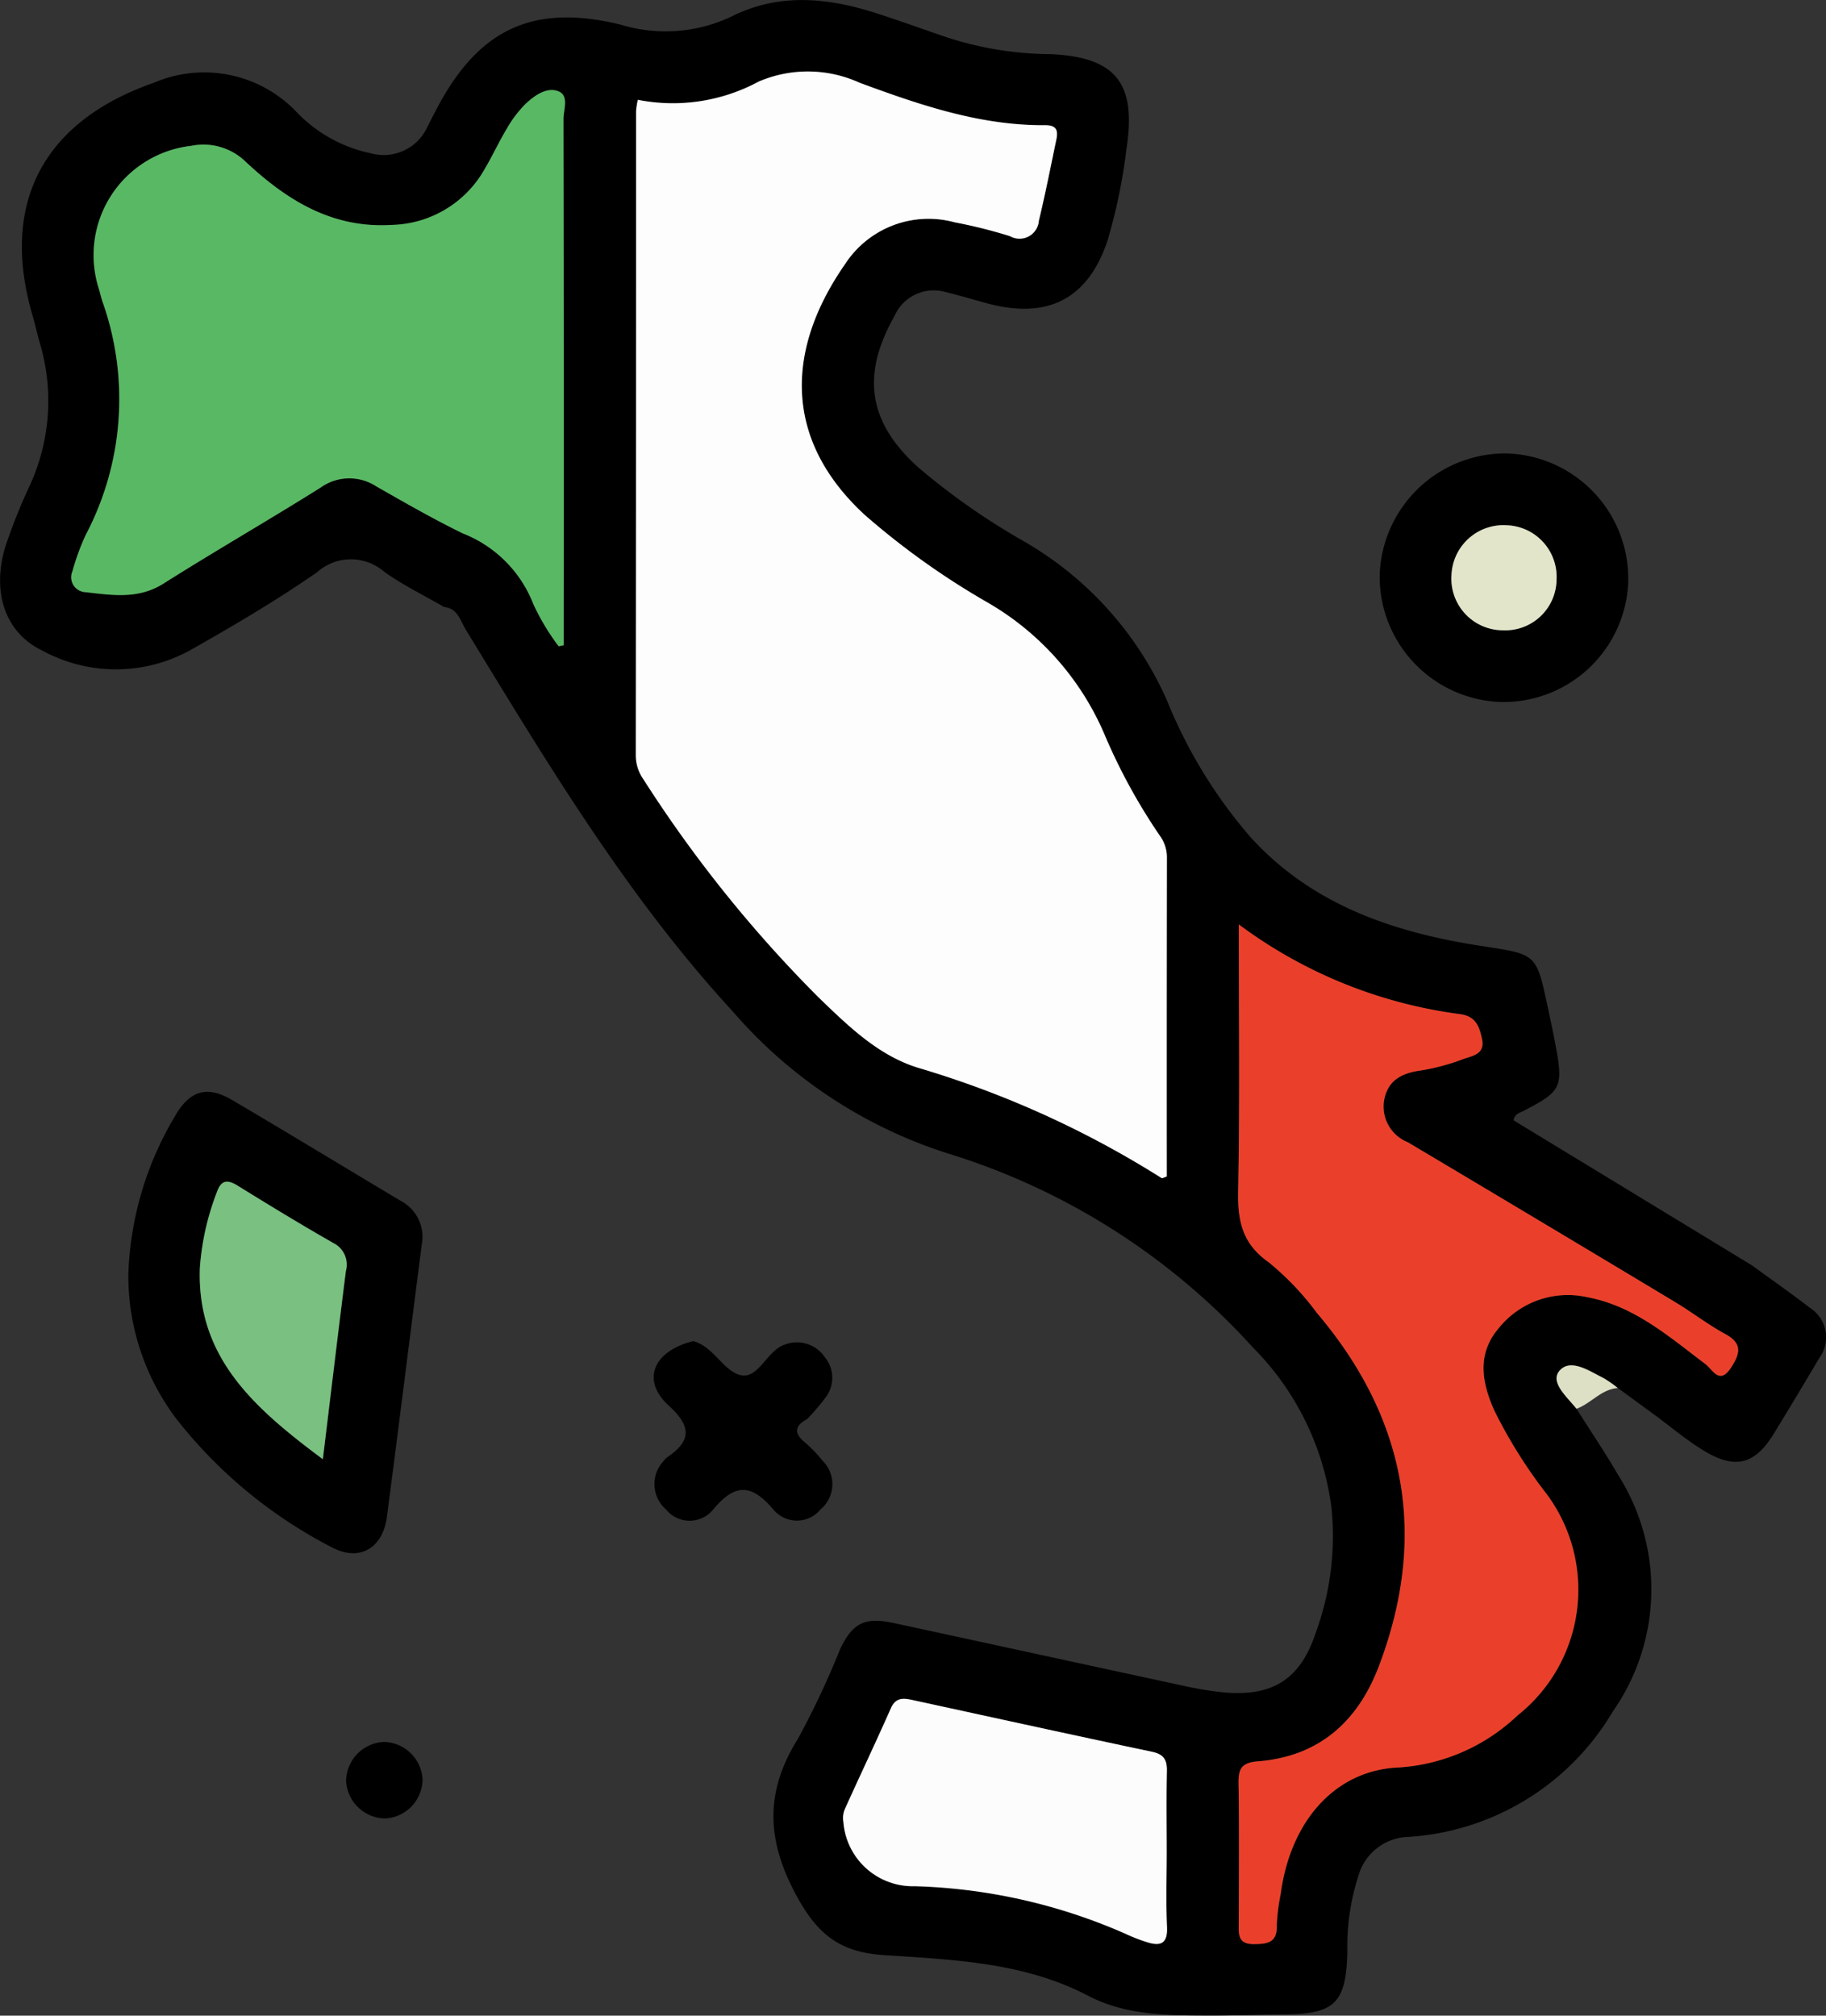 <svg xmlns="http://www.w3.org/2000/svg" width="100" height="110.38" viewBox="0 0 100 110.38">
  <rect x="0" y="0" width="100" height="110.38" fill="#333333" stroke="none"/>
  <g id="Grupo_110657" data-name="Grupo 110657" transform="translate(433.781 -1607.065)">
    <path id="Trazado_170146" data-name="Trazado 170146" d="M-382.351,1608.964a18.617,18.617,0,0,0,6.123,1.066c3.566.169,4.687,1.6,4.141,5.161a30.992,30.992,0,0,1-1.025,5c-1.053,3.21-3.24,4.368-6.519,3.508-.778-.2-1.547-.447-2.33-.63a2.343,2.343,0,0,0-2.832,1.3c-1.815,3.2-1.462,5.79,1.27,8.264a37.328,37.328,0,0,0,5.812,4.074,18.846,18.846,0,0,1,7.842,8.724,26.7,26.7,0,0,0,4.576,7.483c3.412,3.746,7.9,5.231,12.722,5.968,2.921.446,2.928.409,3.541,3.287.148.694.3,1.389.429,2.086.444,2.363.339,2.573-1.78,3.662-.2.105-.459.151-.508.5l13.051,7.94c1.064.776,2.144,1.531,3.185,2.334a1.912,1.912,0,0,1,.5,2.75q-1.221,2.069-2.475,4.118c-1.02,1.672-2.078,1.991-3.766.994-1.008-.6-1.909-1.374-2.859-2.069l-1.932-1.413a6.28,6.28,0,0,0-.788-.548c-.784-.389-1.816-1.109-2.417-.381-.516.626.439,1.433.943,2.065.755,1.2,1.55,2.369,2.258,3.592a11.677,11.677,0,0,1-.273,13,14.032,14.032,0,0,1-11.179,6.858,2.924,2.924,0,0,0-2.738,2.1,12.688,12.688,0,0,0-.616,4.191c-.058,2.813-.7,3.416-3.446,3.427-1.42.006-2.84.068-4.26.061-2.222-.011-4.44-.008-6.5-1.085-3.5-1.831-7.383-1.967-11.188-2.222-2.341-.157-3.578-1.076-4.736-3.185-1.691-3.079-1.788-5.732.05-8.674a45.776,45.776,0,0,0,2.291-4.868c.689-1.464,1.36-1.8,2.951-1.455,5.268,1.135,10.533,2.286,15.8,3.42a19.018,19.018,0,0,0,2.234.373c2.711.251,4.229-.7,5.082-3.282a15.4,15.4,0,0,0,.851-6.846,15.189,15.189,0,0,0-4.3-8.757A37.383,37.383,0,0,0-382,1670.189a25.975,25.975,0,0,1-11.646-7.729c-5.81-6.311-10.179-13.634-14.618-20.9-.314-.515-.447-1.178-1.2-1.258-1.1-.637-2.252-1.194-3.28-1.929a2.781,2.781,0,0,0-3.67.026c-2.211,1.537-4.544,2.91-6.89,4.239a8.428,8.428,0,0,1-8.165.052c-2.029-.981-2.758-3.17-2.035-5.64a31.084,31.084,0,0,1,1.364-3.419,11.1,11.1,0,0,0,.546-7.765c-.149-.5-.253-1.01-.4-1.508-1.8-6.126.553-10.639,6.642-12.762a6.984,6.984,0,0,1,7.743,1.531,7.844,7.844,0,0,0,4.142,2.334,2.629,2.629,0,0,0,3.086-1.435c.172-.337.343-.675.519-1.01,2.3-4.375,5.284-5.771,10.075-4.6a8.417,8.417,0,0,0,6.07-.448c2.621-1.318,5.328-1.029,8.016-.151C-384.581,1608.181-383.468,1608.58-382.351,1608.964Zm-16.5,3.564a4.536,4.536,0,0,0-.095.625q-.006,17.627-.014,35.254a2.27,2.27,0,0,0,.41,1.32,70.875,70.875,0,0,0,9.583,11.943c1.641,1.583,3.316,3.229,5.533,3.885a53.278,53.278,0,0,1,13.255,6.014c.049.031.164-.043.291-.08q0-8.726.007-17.471a2,2,0,0,0-.382-1.185,31.881,31.881,0,0,1-3.056-5.6,15.249,15.249,0,0,0-6.392-7.184,41.937,41.937,0,0,1-6.7-4.776c-4.519-4.15-4.332-9.109-1.085-13.766a5.448,5.448,0,0,1,5.994-2.272,26.848,26.848,0,0,1,3.024.757,1.061,1.061,0,0,0,1.585-.849c.356-1.468.645-2.953.955-4.432.1-.48.04-.8-.6-.795-3.572.028-6.88-1.11-10.174-2.325a6.827,6.827,0,0,0-5.52-.066A9.908,9.908,0,0,1-398.85,1612.528Zm-4.338,29.928.276-.057v-1.381q0-13.712-.013-27.424c0-.523.321-1.291-.279-1.529-.627-.248-1.29.219-1.775.669a6.189,6.189,0,0,0-1.027,1.341c-.441.727-.8,1.507-1.229,2.239a6,6,0,0,1-5.119,3.069c-3.246.194-5.732-1.361-7.963-3.449a3.323,3.323,0,0,0-2.995-.882,6.023,6.023,0,0,0-5.055,7.834c.067.227.116.459.192.683a15.965,15.965,0,0,1-.914,12.791,12.925,12.925,0,0,0-.727,1.991.818.818,0,0,0,.726,1.144c1.442.162,2.878.4,4.258-.469,2.841-1.794,5.756-3.469,8.6-5.254a2.7,2.7,0,0,1,3.052-.073c1.562.89,3.123,1.79,4.738,2.576a6.8,6.8,0,0,1,3.871,3.883A12.688,12.688,0,0,0-403.188,1642.457Zm37.249,15.237c0,5.067.058,9.842-.032,14.615-.031,1.626.232,2.869,1.671,3.879a15.33,15.33,0,0,1,2.637,2.769c4.9,5.782,6.1,12.231,3.4,19.348-1.158,3.052-3.292,4.949-6.62,5.213-.917.073-1.078.416-1.065,1.217.039,2.559.019,5.118.011,7.678,0,.595-.05,1.121.838,1.114.775-.005,1.275-.1,1.244-1.044a10.573,10.573,0,0,1,.211-1.687c.538-4.065,3.039-6.811,6.478-6.942a10.415,10.415,0,0,0,6.49-2.844,8.786,8.786,0,0,0,1.617-12.106,26.883,26.883,0,0,1-2.869-4.565c-.7-1.545-.986-3.125.226-4.54a4.854,4.854,0,0,1,4.842-1.7c2.583.48,4.48,2.161,6.483,3.668.395.3.764,1.177,1.409.176.493-.766.616-1.312-.33-1.827s-1.821-1.195-2.755-1.755q-7.307-4.389-14.633-8.748a2.1,2.1,0,0,1-1.293-2.29c.2-1.111.977-1.5,2.025-1.64a11.814,11.814,0,0,0,2.323-.627c.492-.175,1.2-.251,1.013-1.1-.145-.67-.329-1.228-1.182-1.353A25.88,25.88,0,0,1-365.939,1657.693Zm-3.948,50.781c0-1.468-.022-2.935.011-4.4.014-.615-.153-.937-.808-1.075-4.391-.927-8.773-1.89-13.158-2.843-.492-.107-.893-.125-1.153.463-.82,1.857-1.694,3.69-2.528,5.541a1.238,1.238,0,0,0-.071.678,3.812,3.812,0,0,0,3.906,3.522,30.754,30.754,0,0,1,11.532,2.6,9.211,9.211,0,0,0,1.186.463c.74.239,1.141.091,1.1-.828C-369.933,1711.222-369.887,1709.847-369.887,1708.475Z"/>
    <path id="Trazado_170147" data-name="Trazado 170147" d="M-415.3,1774.307a18.045,18.045,0,0,1,2.588-8.729c.8-1.365,1.747-1.623,3.089-.833,3.093,1.821,6.16,3.687,9.242,5.528a2.222,2.222,0,0,1,1.151,2.384c-.64,4.97-1.258,9.943-1.908,14.912-.229,1.75-1.536,2.489-3.049,1.658a25.836,25.836,0,0,1-8.465-6.995A13,13,0,0,1-415.3,1774.307Zm10.653,10.113c.444-3.648.841-6.974,1.261-10.3a1.319,1.319,0,0,0-.671-1.534c-1.768-1.009-3.507-2.069-5.238-3.14-.573-.354-.919-.337-1.158.354a14.3,14.3,0,0,0-.928,4.137C-411.561,1778.852-408.4,1781.626-404.647,1784.419Z" transform="translate(-11.453 -97.445)"/>
    <path id="Trazado_170148" data-name="Trazado 170148" d="M-337.472,1800.2c1.112.3,1.64,1.615,2.562,1.854,1.034.269,1.451-1.375,2.508-1.684a1.84,1.84,0,0,1,2.122.693,1.776,1.776,0,0,1,.052,2.229,13.133,13.133,0,0,1-1,1.172c-.657.353-.774.745-.146,1.269a7.193,7.193,0,0,1,.982,1.017,1.8,1.8,0,0,1-.106,2.663,1.675,1.675,0,0,1-2.539.066c-1.238-1.484-2.146-1.527-3.392,0a1.665,1.665,0,0,1-2.536-.06,1.845,1.845,0,0,1-.115-2.671.883.883,0,0,1,.2-.2c1.358-.924,1.271-1.717.051-2.831C-340.337,1802.333-339.655,1800.74-337.472,1800.2Z" transform="translate(-58.343 -119.693)"/>
    <path id="Trazado_170149" data-name="Trazado 170149" d="M-381.889,1857.921a2.165,2.165,0,0,1,2.138,2.049,2.16,2.16,0,0,1-2.046,2.141,2.171,2.171,0,0,1-2.141-2.049A2.171,2.171,0,0,1-381.889,1857.921Z" transform="translate(-30.889 -155.464)"/>
    <path id="Trazado_170150" data-name="Trazado 170150" d="M-208.522,1806.067c-.5-.632-1.459-1.439-.943-2.065.6-.728,1.633-.009,2.417.381a6.268,6.268,0,0,1,.788.548C-207.17,1805-207.723,1805.778-208.522,1806.067Z" transform="translate(-138.924 -121.855)" fill="#dee0c5"/>
    <path id="Trazado_170151" data-name="Trazado 170151" d="M-228.478,1685.97a6.868,6.868,0,0,1-6.608-6.968,6.889,6.889,0,0,1,6.946-6.644,6.866,6.866,0,0,1,6.665,7.053A6.839,6.839,0,0,1-228.478,1685.97Zm3.077-6.7a2.828,2.828,0,0,0-2.74-2.977,2.844,2.844,0,0,0-3.012,2.708,2.827,2.827,0,0,0,2.814,3.044A2.809,2.809,0,0,0-225.4,1679.269Z" transform="translate(-123.137 -40.463)"/>
    <path id="Trazado_170152" data-name="Trazado 170152" d="M-342.1,1618.9a9.9,9.9,0,0,0,6.626-1,6.827,6.827,0,0,1,5.52.066c3.295,1.215,6.6,2.353,10.174,2.325.637,0,.7.314.6.795-.31,1.479-.6,2.964-.955,4.432a1.061,1.061,0,0,1-1.585.849,26.851,26.851,0,0,0-3.024-.757,5.448,5.448,0,0,0-5.994,2.272c-3.247,4.657-3.434,9.615,1.085,13.766a41.929,41.929,0,0,0,6.7,4.776,15.25,15.25,0,0,1,6.392,7.184,31.882,31.882,0,0,0,3.056,5.6,2,2,0,0,1,.382,1.185q-.015,8.741-.007,17.471c-.127.038-.241.111-.291.08a53.264,53.264,0,0,0-13.255-6.014c-2.217-.656-3.892-2.3-5.533-3.885A70.874,70.874,0,0,1-341.8,1656.1a2.271,2.271,0,0,1-.41-1.32q.018-17.627.014-35.254A4.547,4.547,0,0,1-342.1,1618.9Z" transform="translate(-56.752 -6.369)" fill="#fdfdfd"/>
    <path id="Trazado_170153" data-name="Trazado 170153" d="M-396.815,1650.494a12.692,12.692,0,0,1-1.38-2.3,6.805,6.805,0,0,0-3.871-3.883c-1.615-.787-3.176-1.686-4.738-2.576a2.7,2.7,0,0,0-3.052.073c-2.846,1.785-5.762,3.46-8.6,5.254-1.38.872-2.816.632-4.258.47a.818.818,0,0,1-.726-1.144,12.927,12.927,0,0,1,.727-1.99,15.965,15.965,0,0,0,.914-12.791c-.076-.224-.125-.456-.192-.683a6.023,6.023,0,0,1,5.055-7.834,3.323,3.323,0,0,1,2.995.882c2.231,2.087,4.718,3.643,7.963,3.449a6,6,0,0,0,5.119-3.069c.433-.732.788-1.512,1.229-2.239a6.192,6.192,0,0,1,1.027-1.341c.484-.45,1.148-.917,1.775-.669.6.237.278,1.006.279,1.529q.028,13.712.013,27.423v1.381Z" transform="translate(-6.373 -8.038)" fill="#59b864"/>
    <path id="Trazado_170154" data-name="Trazado 170154" d="M-255.429,1740.2a25.88,25.88,0,0,0,12.134,4.915c.854.125,1.037.683,1.182,1.353.183.844-.521.921-1.013,1.1a11.814,11.814,0,0,1-2.323.627c-1.048.142-1.823.529-2.025,1.64a2.1,2.1,0,0,0,1.293,2.29q7.327,4.356,14.633,8.748c.933.561,1.8,1.236,2.755,1.755s.823,1.061.33,1.827c-.645,1-1.014.121-1.409-.176-2-1.507-3.9-3.187-6.483-3.668a4.854,4.854,0,0,0-4.842,1.7c-1.212,1.415-.925,3-.226,4.54a26.88,26.88,0,0,0,2.869,4.565,8.787,8.787,0,0,1-1.617,12.106,10.415,10.415,0,0,1-6.49,2.844c-3.439.132-5.94,2.877-6.478,6.942a10.569,10.569,0,0,0-.211,1.687c.031.946-.469,1.039-1.244,1.044-.888.007-.84-.519-.838-1.114.008-2.56.028-5.119-.011-7.678-.012-.8.148-1.145,1.066-1.217,3.328-.264,5.462-2.161,6.62-5.213,2.7-7.116,1.508-13.566-3.4-19.348a15.33,15.33,0,0,0-2.637-2.769c-1.44-1.01-1.7-2.253-1.671-3.879C-255.371,1750.047-255.429,1745.271-255.429,1740.2Z" transform="translate(-110.509 -82.511)" fill="#ea402b"/>
    <path id="Trazado_170155" data-name="Trazado 170155" d="M-294.643,1860.094c0,1.373-.046,2.747.016,4.117.042.918-.359,1.066-1.1.828a9.159,9.159,0,0,1-1.186-.463,30.759,30.759,0,0,0-11.532-2.6,3.812,3.812,0,0,1-3.906-3.522,1.238,1.238,0,0,1,.071-.678c.834-1.851,1.708-3.684,2.528-5.54.26-.589.661-.57,1.153-.463,4.385.953,8.768,1.916,13.158,2.843.655.138.822.459.808,1.075C-294.666,1857.158-294.643,1858.626-294.643,1860.094Z" transform="translate(-75.243 -151.619)" fill="#fdfcfc"/>
    <path id="Trazado_170156" data-name="Trazado 170156" d="M-398.274,1792.44c-3.75-2.793-6.914-5.568-6.735-10.479a14.292,14.292,0,0,1,.928-4.137c.239-.692.586-.708,1.158-.354,1.731,1.071,3.471,2.131,5.238,3.139a1.319,1.319,0,0,1,.671,1.534C-397.433,1785.466-397.83,1788.792-398.274,1792.44Z" transform="translate(-17.827 -105.465)" fill="#79c081"/>
    <path id="Trazado_170157" data-name="Trazado 170157" d="M-218.993,1685.679a2.809,2.809,0,0,1-2.939,2.775,2.827,2.827,0,0,1-2.814-3.044,2.844,2.844,0,0,1,3.012-2.708A2.828,2.828,0,0,1-218.993,1685.679Z" transform="translate(-129.544 -46.873)" fill="#e2e5c9"/>
  </g>
</svg>
